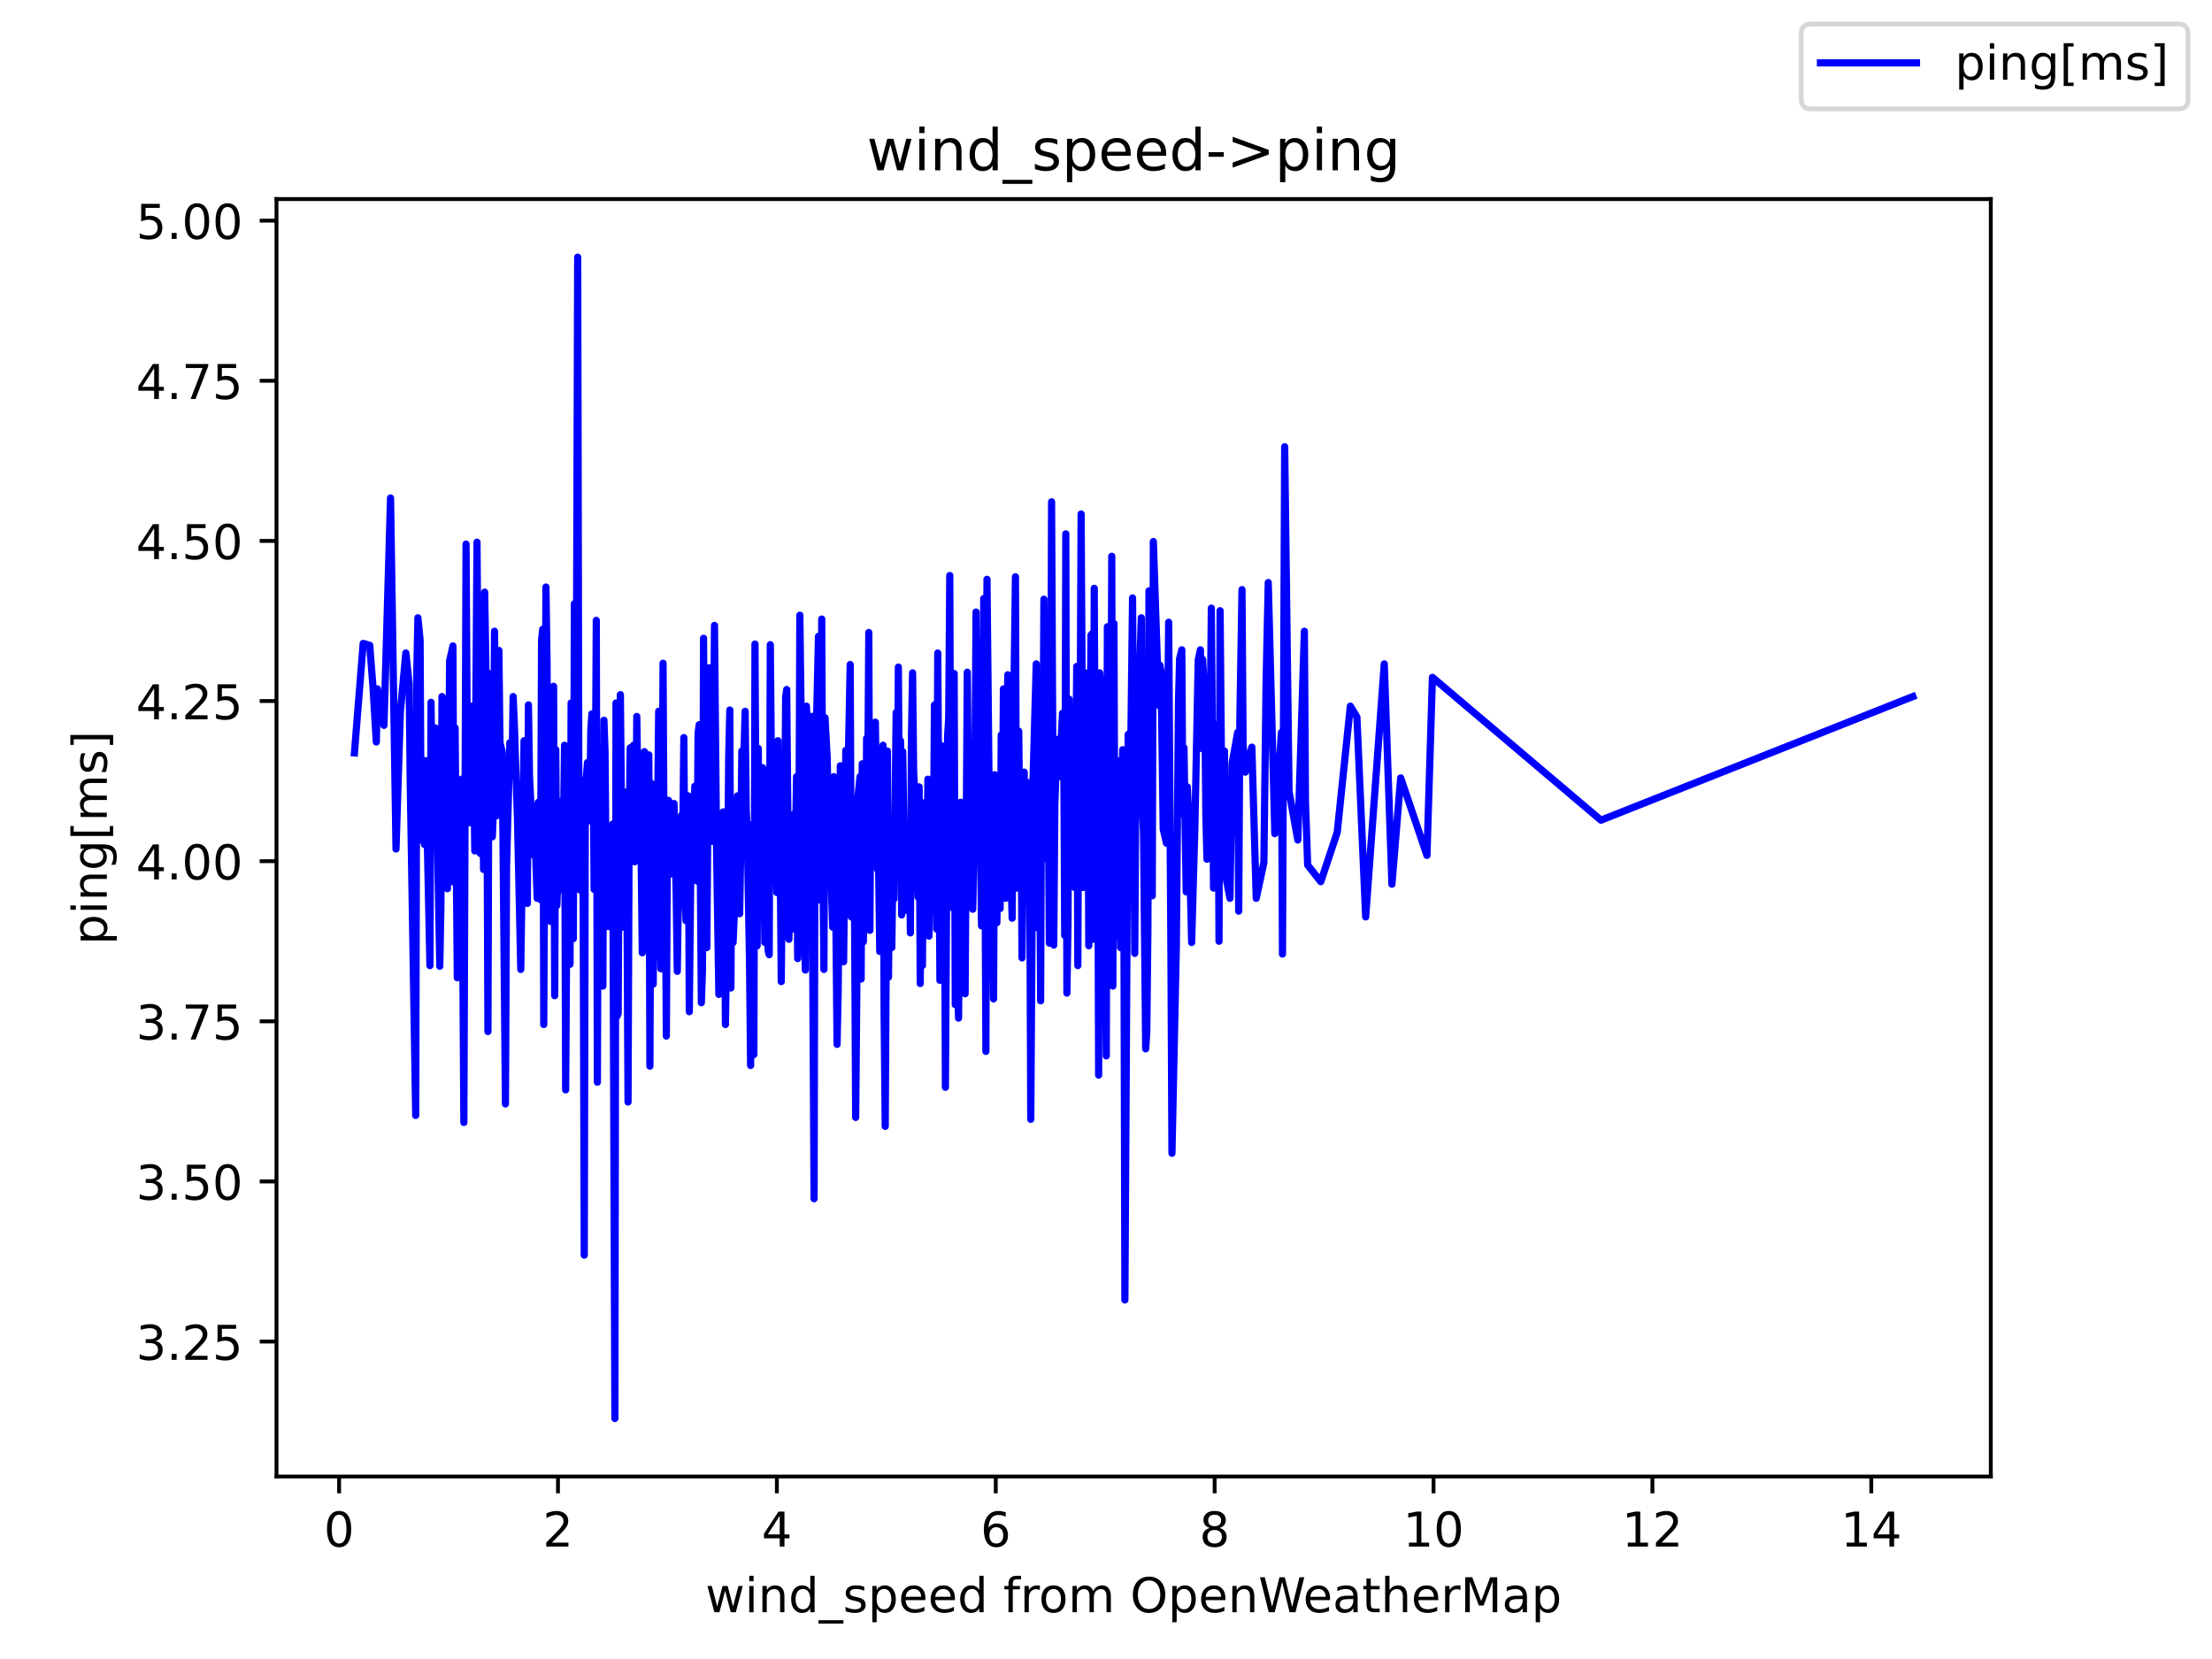 <?xml version="1.0" encoding="utf-8" standalone="no"?>
<!DOCTYPE svg PUBLIC "-//W3C//DTD SVG 1.1//EN"
  "http://www.w3.org/Graphics/SVG/1.1/DTD/svg11.dtd">
<!-- Created with matplotlib (https://matplotlib.org/) -->
<svg height="345.6pt" version="1.1" viewBox="0 0 460.8 345.6" width="460.8pt" xmlns="http://www.w3.org/2000/svg" xmlns:xlink="http://www.w3.org/1999/xlink">
 <defs>
  <style type="text/css">*{stroke-linecap:butt;stroke-linejoin:round;}</style>
 </defs>
 <g id="figure_1">
  <g id="patch_1">
   <path d="M 0 345.6 
L 460.8 345.6 
L 460.8 0 
L 0 0 
z
" style="fill:#ffffff;"/>
  </g>
  <g id="axes_1">
   <g id="patch_2">
    <path d="M 57.6 307.584 
L 414.72 307.584 
L 414.72 41.472 
L 57.6 41.472 
z
" style="fill:#ffffff;"/>
   </g>
   <g id="matplotlib.axis_1">
    <g id="xtick_1">
     <g id="line2d_1">
      <defs>
       <path d="M 0 0 
L 0 3.5 
" id="m658e685eb7" style="stroke:#000000;stroke-width:0.8;"/>
      </defs>
      <g>
       <use style="stroke:#000000;stroke-width:0.8;" x="70.641" xlink:href="#m658e685eb7" y="307.584"/>
      </g>
     </g>
     <g id="text_1">
      <!-- 0 -->
      <g transform="translate(67.46 322.182)scale(0.1 -0.1)">
       <defs>
        <path d="M 31.781 66.406 
Q 24.172 66.406 20.328 58.906 
Q 16.5 51.422 16.5 36.375 
Q 16.5 21.391 20.328 13.891 
Q 24.172 6.391 31.781 6.391 
Q 39.453 6.391 43.281 13.891 
Q 47.125 21.391 47.125 36.375 
Q 47.125 51.422 43.281 58.906 
Q 39.453 66.406 31.781 66.406 
z
M 31.781 74.219 
Q 44.047 74.219 50.516 64.516 
Q 56.984 54.828 56.984 36.375 
Q 56.984 17.969 50.516 8.266 
Q 44.047 -1.422 31.781 -1.422 
Q 19.531 -1.422 13.062 8.266 
Q 6.594 17.969 6.594 36.375 
Q 6.594 54.828 13.062 64.516 
Q 19.531 74.219 31.781 74.219 
z
" id="DejaVuSans-48"/>
       </defs>
       <use xlink:href="#DejaVuSans-48"/>
      </g>
     </g>
    </g>
    <g id="xtick_2">
     <g id="line2d_2">
      <g>
       <use style="stroke:#000000;stroke-width:0.8;" x="116.238" xlink:href="#m658e685eb7" y="307.584"/>
      </g>
     </g>
     <g id="text_2">
      <!-- 2 -->
      <g transform="translate(113.057 322.182)scale(0.1 -0.1)">
       <defs>
        <path d="M 19.188 8.297 
L 53.609 8.297 
L 53.609 0 
L 7.328 0 
L 7.328 8.297 
Q 12.938 14.109 22.625 23.891 
Q 32.328 33.688 34.812 36.531 
Q 39.547 41.844 41.422 45.531 
Q 43.312 49.219 43.312 52.781 
Q 43.312 58.594 39.234 62.25 
Q 35.156 65.922 28.609 65.922 
Q 23.969 65.922 18.812 64.312 
Q 13.672 62.703 7.812 59.422 
L 7.812 69.391 
Q 13.766 71.781 18.938 73 
Q 24.125 74.219 28.422 74.219 
Q 39.75 74.219 46.484 68.547 
Q 53.219 62.891 53.219 53.422 
Q 53.219 48.922 51.531 44.891 
Q 49.859 40.875 45.406 35.406 
Q 44.188 33.984 37.641 27.219 
Q 31.109 20.453 19.188 8.297 
z
" id="DejaVuSans-50"/>
       </defs>
       <use xlink:href="#DejaVuSans-50"/>
      </g>
     </g>
    </g>
    <g id="xtick_3">
     <g id="line2d_3">
      <g>
       <use style="stroke:#000000;stroke-width:0.8;" x="161.836" xlink:href="#m658e685eb7" y="307.584"/>
      </g>
     </g>
     <g id="text_3">
      <!-- 4 -->
      <g transform="translate(158.655 322.182)scale(0.1 -0.1)">
       <defs>
        <path d="M 37.797 64.312 
L 12.891 25.391 
L 37.797 25.391 
z
M 35.203 72.906 
L 47.609 72.906 
L 47.609 25.391 
L 58.016 25.391 
L 58.016 17.188 
L 47.609 17.188 
L 47.609 0 
L 37.797 0 
L 37.797 17.188 
L 4.891 17.188 
L 4.891 26.703 
z
" id="DejaVuSans-52"/>
       </defs>
       <use xlink:href="#DejaVuSans-52"/>
      </g>
     </g>
    </g>
    <g id="xtick_4">
     <g id="line2d_4">
      <g>
       <use style="stroke:#000000;stroke-width:0.8;" x="207.434" xlink:href="#m658e685eb7" y="307.584"/>
      </g>
     </g>
     <g id="text_4">
      <!-- 6 -->
      <g transform="translate(204.252 322.182)scale(0.1 -0.1)">
       <defs>
        <path d="M 33.016 40.375 
Q 26.375 40.375 22.484 35.828 
Q 18.609 31.297 18.609 23.391 
Q 18.609 15.531 22.484 10.953 
Q 26.375 6.391 33.016 6.391 
Q 39.656 6.391 43.531 10.953 
Q 47.406 15.531 47.406 23.391 
Q 47.406 31.297 43.531 35.828 
Q 39.656 40.375 33.016 40.375 
z
M 52.594 71.297 
L 52.594 62.312 
Q 48.875 64.062 45.094 64.984 
Q 41.312 65.922 37.594 65.922 
Q 27.828 65.922 22.672 59.328 
Q 17.531 52.734 16.797 39.406 
Q 19.672 43.656 24.016 45.922 
Q 28.375 48.188 33.594 48.188 
Q 44.578 48.188 50.953 41.516 
Q 57.328 34.859 57.328 23.391 
Q 57.328 12.156 50.688 5.359 
Q 44.047 -1.422 33.016 -1.422 
Q 20.359 -1.422 13.672 8.266 
Q 6.984 17.969 6.984 36.375 
Q 6.984 53.656 15.188 63.938 
Q 23.391 74.219 37.203 74.219 
Q 40.922 74.219 44.703 73.484 
Q 48.484 72.75 52.594 71.297 
z
" id="DejaVuSans-54"/>
       </defs>
       <use xlink:href="#DejaVuSans-54"/>
      </g>
     </g>
    </g>
    <g id="xtick_5">
     <g id="line2d_5">
      <g>
       <use style="stroke:#000000;stroke-width:0.8;" x="253.031" xlink:href="#m658e685eb7" y="307.584"/>
      </g>
     </g>
     <g id="text_5">
      <!-- 8 -->
      <g transform="translate(249.85 322.182)scale(0.1 -0.1)">
       <defs>
        <path d="M 31.781 34.625 
Q 24.75 34.625 20.719 30.859 
Q 16.703 27.094 16.703 20.516 
Q 16.703 13.922 20.719 10.156 
Q 24.75 6.391 31.781 6.391 
Q 38.812 6.391 42.859 10.172 
Q 46.922 13.969 46.922 20.516 
Q 46.922 27.094 42.891 30.859 
Q 38.875 34.625 31.781 34.625 
z
M 21.922 38.812 
Q 15.578 40.375 12.031 44.719 
Q 8.5 49.078 8.5 55.328 
Q 8.5 64.062 14.719 69.141 
Q 20.953 74.219 31.781 74.219 
Q 42.672 74.219 48.875 69.141 
Q 55.078 64.062 55.078 55.328 
Q 55.078 49.078 51.531 44.719 
Q 48 40.375 41.703 38.812 
Q 48.828 37.156 52.797 32.312 
Q 56.781 27.484 56.781 20.516 
Q 56.781 9.906 50.312 4.234 
Q 43.844 -1.422 31.781 -1.422 
Q 19.734 -1.422 13.25 4.234 
Q 6.781 9.906 6.781 20.516 
Q 6.781 27.484 10.781 32.312 
Q 14.797 37.156 21.922 38.812 
z
M 18.312 54.391 
Q 18.312 48.734 21.844 45.562 
Q 25.391 42.391 31.781 42.391 
Q 38.141 42.391 41.719 45.562 
Q 45.312 48.734 45.312 54.391 
Q 45.312 60.062 41.719 63.234 
Q 38.141 66.406 31.781 66.406 
Q 25.391 66.406 21.844 63.234 
Q 18.312 60.062 18.312 54.391 
z
" id="DejaVuSans-56"/>
       </defs>
       <use xlink:href="#DejaVuSans-56"/>
      </g>
     </g>
    </g>
    <g id="xtick_6">
     <g id="line2d_6">
      <g>
       <use style="stroke:#000000;stroke-width:0.8;" x="298.629" xlink:href="#m658e685eb7" y="307.584"/>
      </g>
     </g>
     <g id="text_6">
      <!-- 10 -->
      <g transform="translate(292.266 322.182)scale(0.1 -0.1)">
       <defs>
        <path d="M 12.406 8.297 
L 28.516 8.297 
L 28.516 63.922 
L 10.984 60.406 
L 10.984 69.391 
L 28.422 72.906 
L 38.281 72.906 
L 38.281 8.297 
L 54.391 8.297 
L 54.391 0 
L 12.406 0 
z
" id="DejaVuSans-49"/>
       </defs>
       <use xlink:href="#DejaVuSans-49"/>
       <use x="63.623" xlink:href="#DejaVuSans-48"/>
      </g>
     </g>
    </g>
    <g id="xtick_7">
     <g id="line2d_7">
      <g>
       <use style="stroke:#000000;stroke-width:0.8;" x="344.226" xlink:href="#m658e685eb7" y="307.584"/>
      </g>
     </g>
     <g id="text_7">
      <!-- 12 -->
      <g transform="translate(337.864 322.182)scale(0.1 -0.1)">
       <use xlink:href="#DejaVuSans-49"/>
       <use x="63.623" xlink:href="#DejaVuSans-50"/>
      </g>
     </g>
    </g>
    <g id="xtick_8">
     <g id="line2d_8">
      <g>
       <use style="stroke:#000000;stroke-width:0.8;" x="389.824" xlink:href="#m658e685eb7" y="307.584"/>
      </g>
     </g>
     <g id="text_8">
      <!-- 14 -->
      <g transform="translate(383.461 322.182)scale(0.1 -0.1)">
       <use xlink:href="#DejaVuSans-49"/>
       <use x="63.623" xlink:href="#DejaVuSans-52"/>
      </g>
     </g>
    </g>
    <g id="text_9">
     <!-- wind_speed from OpenWeatherMap -->
     <g transform="translate(146.962 335.861)scale(0.1 -0.1)">
      <defs>
       <path d="M 4.203 54.688 
L 13.188 54.688 
L 24.422 12.016 
L 35.594 54.688 
L 46.188 54.688 
L 57.422 12.016 
L 68.609 54.688 
L 77.594 54.688 
L 63.281 0 
L 52.688 0 
L 40.922 44.828 
L 29.109 0 
L 18.5 0 
z
" id="DejaVuSans-119"/>
       <path d="M 9.422 54.688 
L 18.406 54.688 
L 18.406 0 
L 9.422 0 
z
M 9.422 75.984 
L 18.406 75.984 
L 18.406 64.594 
L 9.422 64.594 
z
" id="DejaVuSans-105"/>
       <path d="M 54.891 33.016 
L 54.891 0 
L 45.906 0 
L 45.906 32.719 
Q 45.906 40.484 42.875 44.328 
Q 39.844 48.188 33.797 48.188 
Q 26.516 48.188 22.312 43.547 
Q 18.109 38.922 18.109 30.906 
L 18.109 0 
L 9.078 0 
L 9.078 54.688 
L 18.109 54.688 
L 18.109 46.188 
Q 21.344 51.125 25.703 53.562 
Q 30.078 56 35.797 56 
Q 45.219 56 50.047 50.172 
Q 54.891 44.344 54.891 33.016 
z
" id="DejaVuSans-110"/>
       <path d="M 45.406 46.391 
L 45.406 75.984 
L 54.391 75.984 
L 54.391 0 
L 45.406 0 
L 45.406 8.203 
Q 42.578 3.328 38.25 0.953 
Q 33.938 -1.422 27.875 -1.422 
Q 17.969 -1.422 11.734 6.484 
Q 5.516 14.406 5.516 27.297 
Q 5.516 40.188 11.734 48.094 
Q 17.969 56 27.875 56 
Q 33.938 56 38.25 53.625 
Q 42.578 51.266 45.406 46.391 
z
M 14.797 27.297 
Q 14.797 17.391 18.875 11.75 
Q 22.953 6.109 30.078 6.109 
Q 37.203 6.109 41.297 11.75 
Q 45.406 17.391 45.406 27.297 
Q 45.406 37.203 41.297 42.844 
Q 37.203 48.484 30.078 48.484 
Q 22.953 48.484 18.875 42.844 
Q 14.797 37.203 14.797 27.297 
z
" id="DejaVuSans-100"/>
       <path d="M 50.984 -16.609 
L 50.984 -23.578 
L -0.984 -23.578 
L -0.984 -16.609 
z
" id="DejaVuSans-95"/>
       <path d="M 44.281 53.078 
L 44.281 44.578 
Q 40.484 46.531 36.375 47.5 
Q 32.281 48.484 27.875 48.484 
Q 21.188 48.484 17.844 46.438 
Q 14.5 44.391 14.5 40.281 
Q 14.5 37.156 16.891 35.375 
Q 19.281 33.594 26.516 31.984 
L 29.594 31.297 
Q 39.156 29.25 43.188 25.516 
Q 47.219 21.781 47.219 15.094 
Q 47.219 7.469 41.188 3.016 
Q 35.156 -1.422 24.609 -1.422 
Q 20.219 -1.422 15.453 -0.562 
Q 10.688 0.297 5.422 2 
L 5.422 11.281 
Q 10.406 8.688 15.234 7.391 
Q 20.062 6.109 24.812 6.109 
Q 31.156 6.109 34.562 8.281 
Q 37.984 10.453 37.984 14.406 
Q 37.984 18.062 35.516 20.016 
Q 33.062 21.969 24.703 23.781 
L 21.578 24.516 
Q 13.234 26.266 9.516 29.906 
Q 5.812 33.547 5.812 39.891 
Q 5.812 47.609 11.281 51.797 
Q 16.75 56 26.812 56 
Q 31.781 56 36.172 55.266 
Q 40.578 54.547 44.281 53.078 
z
" id="DejaVuSans-115"/>
       <path d="M 18.109 8.203 
L 18.109 -20.797 
L 9.078 -20.797 
L 9.078 54.688 
L 18.109 54.688 
L 18.109 46.391 
Q 20.953 51.266 25.266 53.625 
Q 29.594 56 35.594 56 
Q 45.562 56 51.781 48.094 
Q 58.016 40.188 58.016 27.297 
Q 58.016 14.406 51.781 6.484 
Q 45.562 -1.422 35.594 -1.422 
Q 29.594 -1.422 25.266 0.953 
Q 20.953 3.328 18.109 8.203 
z
M 48.688 27.297 
Q 48.688 37.203 44.609 42.844 
Q 40.531 48.484 33.406 48.484 
Q 26.266 48.484 22.188 42.844 
Q 18.109 37.203 18.109 27.297 
Q 18.109 17.391 22.188 11.75 
Q 26.266 6.109 33.406 6.109 
Q 40.531 6.109 44.609 11.75 
Q 48.688 17.391 48.688 27.297 
z
" id="DejaVuSans-112"/>
       <path d="M 56.203 29.594 
L 56.203 25.203 
L 14.891 25.203 
Q 15.484 15.922 20.484 11.062 
Q 25.484 6.203 34.422 6.203 
Q 39.594 6.203 44.453 7.469 
Q 49.312 8.734 54.109 11.281 
L 54.109 2.781 
Q 49.266 0.734 44.188 -0.344 
Q 39.109 -1.422 33.891 -1.422 
Q 20.797 -1.422 13.156 6.188 
Q 5.516 13.812 5.516 26.812 
Q 5.516 40.234 12.766 48.109 
Q 20.016 56 32.328 56 
Q 43.359 56 49.781 48.891 
Q 56.203 41.797 56.203 29.594 
z
M 47.219 32.234 
Q 47.125 39.594 43.094 43.984 
Q 39.062 48.391 32.422 48.391 
Q 24.906 48.391 20.391 44.141 
Q 15.875 39.891 15.188 32.172 
z
" id="DejaVuSans-101"/>
       <path id="DejaVuSans-32"/>
       <path d="M 37.109 75.984 
L 37.109 68.5 
L 28.516 68.5 
Q 23.688 68.5 21.797 66.547 
Q 19.922 64.594 19.922 59.516 
L 19.922 54.688 
L 34.719 54.688 
L 34.719 47.703 
L 19.922 47.703 
L 19.922 0 
L 10.891 0 
L 10.891 47.703 
L 2.297 47.703 
L 2.297 54.688 
L 10.891 54.688 
L 10.891 58.5 
Q 10.891 67.625 15.141 71.797 
Q 19.391 75.984 28.609 75.984 
z
" id="DejaVuSans-102"/>
       <path d="M 41.109 46.297 
Q 39.594 47.172 37.812 47.578 
Q 36.031 48 33.891 48 
Q 26.266 48 22.188 43.047 
Q 18.109 38.094 18.109 28.812 
L 18.109 0 
L 9.078 0 
L 9.078 54.688 
L 18.109 54.688 
L 18.109 46.188 
Q 20.953 51.172 25.484 53.578 
Q 30.031 56 36.531 56 
Q 37.453 56 38.578 55.875 
Q 39.703 55.766 41.062 55.516 
z
" id="DejaVuSans-114"/>
       <path d="M 30.609 48.391 
Q 23.391 48.391 19.188 42.75 
Q 14.984 37.109 14.984 27.297 
Q 14.984 17.484 19.156 11.844 
Q 23.344 6.203 30.609 6.203 
Q 37.797 6.203 41.984 11.859 
Q 46.188 17.531 46.188 27.297 
Q 46.188 37.016 41.984 42.703 
Q 37.797 48.391 30.609 48.391 
z
M 30.609 56 
Q 42.328 56 49.016 48.375 
Q 55.719 40.766 55.719 27.297 
Q 55.719 13.875 49.016 6.219 
Q 42.328 -1.422 30.609 -1.422 
Q 18.844 -1.422 12.172 6.219 
Q 5.516 13.875 5.516 27.297 
Q 5.516 40.766 12.172 48.375 
Q 18.844 56 30.609 56 
z
" id="DejaVuSans-111"/>
       <path d="M 52 44.188 
Q 55.375 50.25 60.062 53.125 
Q 64.75 56 71.094 56 
Q 79.641 56 84.281 50.016 
Q 88.922 44.047 88.922 33.016 
L 88.922 0 
L 79.891 0 
L 79.891 32.719 
Q 79.891 40.578 77.094 44.375 
Q 74.312 48.188 68.609 48.188 
Q 61.625 48.188 57.562 43.547 
Q 53.516 38.922 53.516 30.906 
L 53.516 0 
L 44.484 0 
L 44.484 32.719 
Q 44.484 40.625 41.703 44.406 
Q 38.922 48.188 33.109 48.188 
Q 26.219 48.188 22.156 43.531 
Q 18.109 38.875 18.109 30.906 
L 18.109 0 
L 9.078 0 
L 9.078 54.688 
L 18.109 54.688 
L 18.109 46.188 
Q 21.188 51.219 25.484 53.609 
Q 29.781 56 35.688 56 
Q 41.656 56 45.828 52.969 
Q 50 49.953 52 44.188 
z
" id="DejaVuSans-109"/>
       <path d="M 39.406 66.219 
Q 28.656 66.219 22.328 58.203 
Q 16.016 50.203 16.016 36.375 
Q 16.016 22.609 22.328 14.594 
Q 28.656 6.594 39.406 6.594 
Q 50.141 6.594 56.422 14.594 
Q 62.703 22.609 62.703 36.375 
Q 62.703 50.203 56.422 58.203 
Q 50.141 66.219 39.406 66.219 
z
M 39.406 74.219 
Q 54.734 74.219 63.906 63.938 
Q 73.094 53.656 73.094 36.375 
Q 73.094 19.141 63.906 8.859 
Q 54.734 -1.422 39.406 -1.422 
Q 24.031 -1.422 14.812 8.828 
Q 5.609 19.094 5.609 36.375 
Q 5.609 53.656 14.812 63.938 
Q 24.031 74.219 39.406 74.219 
z
" id="DejaVuSans-79"/>
       <path d="M 3.328 72.906 
L 13.281 72.906 
L 28.609 11.281 
L 43.891 72.906 
L 54.984 72.906 
L 70.312 11.281 
L 85.594 72.906 
L 95.609 72.906 
L 77.297 0 
L 64.891 0 
L 49.516 63.281 
L 33.984 0 
L 21.578 0 
z
" id="DejaVuSans-87"/>
       <path d="M 34.281 27.484 
Q 23.391 27.484 19.188 25 
Q 14.984 22.516 14.984 16.5 
Q 14.984 11.719 18.141 8.906 
Q 21.297 6.109 26.703 6.109 
Q 34.188 6.109 38.703 11.406 
Q 43.219 16.703 43.219 25.484 
L 43.219 27.484 
z
M 52.203 31.203 
L 52.203 0 
L 43.219 0 
L 43.219 8.297 
Q 40.141 3.328 35.547 0.953 
Q 30.953 -1.422 24.312 -1.422 
Q 15.922 -1.422 10.953 3.297 
Q 6 8.016 6 15.922 
Q 6 25.141 12.172 29.828 
Q 18.359 34.516 30.609 34.516 
L 43.219 34.516 
L 43.219 35.406 
Q 43.219 41.609 39.141 45 
Q 35.062 48.391 27.688 48.391 
Q 23 48.391 18.547 47.266 
Q 14.109 46.141 10.016 43.891 
L 10.016 52.203 
Q 14.938 54.109 19.578 55.047 
Q 24.219 56 28.609 56 
Q 40.484 56 46.344 49.844 
Q 52.203 43.703 52.203 31.203 
z
" id="DejaVuSans-97"/>
       <path d="M 18.312 70.219 
L 18.312 54.688 
L 36.812 54.688 
L 36.812 47.703 
L 18.312 47.703 
L 18.312 18.016 
Q 18.312 11.328 20.141 9.422 
Q 21.969 7.516 27.594 7.516 
L 36.812 7.516 
L 36.812 0 
L 27.594 0 
Q 17.188 0 13.234 3.875 
Q 9.281 7.766 9.281 18.016 
L 9.281 47.703 
L 2.688 47.703 
L 2.688 54.688 
L 9.281 54.688 
L 9.281 70.219 
z
" id="DejaVuSans-116"/>
       <path d="M 54.891 33.016 
L 54.891 0 
L 45.906 0 
L 45.906 32.719 
Q 45.906 40.484 42.875 44.328 
Q 39.844 48.188 33.797 48.188 
Q 26.516 48.188 22.312 43.547 
Q 18.109 38.922 18.109 30.906 
L 18.109 0 
L 9.078 0 
L 9.078 75.984 
L 18.109 75.984 
L 18.109 46.188 
Q 21.344 51.125 25.703 53.562 
Q 30.078 56 35.797 56 
Q 45.219 56 50.047 50.172 
Q 54.891 44.344 54.891 33.016 
z
" id="DejaVuSans-104"/>
       <path d="M 9.812 72.906 
L 24.516 72.906 
L 43.109 23.297 
L 61.812 72.906 
L 76.516 72.906 
L 76.516 0 
L 66.891 0 
L 66.891 64.016 
L 48.094 14.016 
L 38.188 14.016 
L 19.391 64.016 
L 19.391 0 
L 9.812 0 
z
" id="DejaVuSans-77"/>
      </defs>
      <use xlink:href="#DejaVuSans-119"/>
      <use x="81.787" xlink:href="#DejaVuSans-105"/>
      <use x="109.57" xlink:href="#DejaVuSans-110"/>
      <use x="172.949" xlink:href="#DejaVuSans-100"/>
      <use x="236.426" xlink:href="#DejaVuSans-95"/>
      <use x="286.426" xlink:href="#DejaVuSans-115"/>
      <use x="338.525" xlink:href="#DejaVuSans-112"/>
      <use x="402.002" xlink:href="#DejaVuSans-101"/>
      <use x="463.525" xlink:href="#DejaVuSans-101"/>
      <use x="525.049" xlink:href="#DejaVuSans-100"/>
      <use x="588.525" xlink:href="#DejaVuSans-32"/>
      <use x="620.312" xlink:href="#DejaVuSans-102"/>
      <use x="655.518" xlink:href="#DejaVuSans-114"/>
      <use x="694.381" xlink:href="#DejaVuSans-111"/>
      <use x="755.562" xlink:href="#DejaVuSans-109"/>
      <use x="852.975" xlink:href="#DejaVuSans-32"/>
      <use x="884.762" xlink:href="#DejaVuSans-79"/>
      <use x="963.473" xlink:href="#DejaVuSans-112"/>
      <use x="1026.949" xlink:href="#DejaVuSans-101"/>
      <use x="1088.473" xlink:href="#DejaVuSans-110"/>
      <use x="1151.852" xlink:href="#DejaVuSans-87"/>
      <use x="1244.854" xlink:href="#DejaVuSans-101"/>
      <use x="1306.377" xlink:href="#DejaVuSans-97"/>
      <use x="1367.656" xlink:href="#DejaVuSans-116"/>
      <use x="1406.865" xlink:href="#DejaVuSans-104"/>
      <use x="1470.244" xlink:href="#DejaVuSans-101"/>
      <use x="1531.768" xlink:href="#DejaVuSans-114"/>
      <use x="1572.881" xlink:href="#DejaVuSans-77"/>
      <use x="1659.16" xlink:href="#DejaVuSans-97"/>
      <use x="1720.439" xlink:href="#DejaVuSans-112"/>
     </g>
    </g>
   </g>
   <g id="matplotlib.axis_2">
    <g id="ytick_1">
     <g id="line2d_9">
      <defs>
       <path d="M 0 0 
L -3.5 0 
" id="m9151a8810f" style="stroke:#000000;stroke-width:0.8;"/>
      </defs>
      <g>
       <use style="stroke:#000000;stroke-width:0.8;" x="57.6" xlink:href="#m9151a8810f" y="279.476"/>
      </g>
     </g>
     <g id="text_10">
      <!-- 3.25 -->
      <g transform="translate(28.334 283.275)scale(0.1 -0.1)">
       <defs>
        <path d="M 40.578 39.312 
Q 47.656 37.797 51.625 33 
Q 55.609 28.219 55.609 21.188 
Q 55.609 10.406 48.188 4.484 
Q 40.766 -1.422 27.094 -1.422 
Q 22.516 -1.422 17.656 -0.516 
Q 12.797 0.391 7.625 2.203 
L 7.625 11.719 
Q 11.719 9.328 16.594 8.109 
Q 21.484 6.891 26.812 6.891 
Q 36.078 6.891 40.938 10.547 
Q 45.797 14.203 45.797 21.188 
Q 45.797 27.641 41.281 31.266 
Q 36.766 34.906 28.719 34.906 
L 20.219 34.906 
L 20.219 43.016 
L 29.109 43.016 
Q 36.375 43.016 40.234 45.922 
Q 44.094 48.828 44.094 54.297 
Q 44.094 59.906 40.109 62.906 
Q 36.141 65.922 28.719 65.922 
Q 24.656 65.922 20.016 65.031 
Q 15.375 64.156 9.812 62.312 
L 9.812 71.094 
Q 15.438 72.656 20.344 73.438 
Q 25.25 74.219 29.594 74.219 
Q 40.828 74.219 47.359 69.109 
Q 53.906 64.016 53.906 55.328 
Q 53.906 49.266 50.438 45.094 
Q 46.969 40.922 40.578 39.312 
z
" id="DejaVuSans-51"/>
        <path d="M 10.688 12.406 
L 21 12.406 
L 21 0 
L 10.688 0 
z
" id="DejaVuSans-46"/>
        <path d="M 10.797 72.906 
L 49.516 72.906 
L 49.516 64.594 
L 19.828 64.594 
L 19.828 46.734 
Q 21.969 47.469 24.109 47.828 
Q 26.266 48.188 28.422 48.188 
Q 40.625 48.188 47.75 41.5 
Q 54.891 34.812 54.891 23.391 
Q 54.891 11.625 47.562 5.094 
Q 40.234 -1.422 26.906 -1.422 
Q 22.312 -1.422 17.547 -0.641 
Q 12.797 0.141 7.719 1.703 
L 7.719 11.625 
Q 12.109 9.234 16.797 8.062 
Q 21.484 6.891 26.703 6.891 
Q 35.156 6.891 40.078 11.328 
Q 45.016 15.766 45.016 23.391 
Q 45.016 31 40.078 35.438 
Q 35.156 39.891 26.703 39.891 
Q 22.75 39.891 18.812 39.016 
Q 14.891 38.141 10.797 36.281 
z
" id="DejaVuSans-53"/>
       </defs>
       <use xlink:href="#DejaVuSans-51"/>
       <use x="63.623" xlink:href="#DejaVuSans-46"/>
       <use x="95.41" xlink:href="#DejaVuSans-50"/>
       <use x="159.033" xlink:href="#DejaVuSans-53"/>
      </g>
     </g>
    </g>
    <g id="ytick_2">
     <g id="line2d_10">
      <g>
       <use style="stroke:#000000;stroke-width:0.8;" x="57.6" xlink:href="#m9151a8810f" y="246.117"/>
      </g>
     </g>
     <g id="text_11">
      <!-- 3.50 -->
      <g transform="translate(28.334 249.916)scale(0.1 -0.1)">
       <use xlink:href="#DejaVuSans-51"/>
       <use x="63.623" xlink:href="#DejaVuSans-46"/>
       <use x="95.41" xlink:href="#DejaVuSans-53"/>
       <use x="159.033" xlink:href="#DejaVuSans-48"/>
      </g>
     </g>
    </g>
    <g id="ytick_3">
     <g id="line2d_11">
      <g>
       <use style="stroke:#000000;stroke-width:0.8;" x="57.6" xlink:href="#m9151a8810f" y="212.757"/>
      </g>
     </g>
     <g id="text_12">
      <!-- 3.75 -->
      <g transform="translate(28.334 216.557)scale(0.1 -0.1)">
       <defs>
        <path d="M 8.203 72.906 
L 55.078 72.906 
L 55.078 68.703 
L 28.609 0 
L 18.312 0 
L 43.219 64.594 
L 8.203 64.594 
z
" id="DejaVuSans-55"/>
       </defs>
       <use xlink:href="#DejaVuSans-51"/>
       <use x="63.623" xlink:href="#DejaVuSans-46"/>
       <use x="95.41" xlink:href="#DejaVuSans-55"/>
       <use x="159.033" xlink:href="#DejaVuSans-53"/>
      </g>
     </g>
    </g>
    <g id="ytick_4">
     <g id="line2d_12">
      <g>
       <use style="stroke:#000000;stroke-width:0.8;" x="57.6" xlink:href="#m9151a8810f" y="179.398"/>
      </g>
     </g>
     <g id="text_13">
      <!-- 4.00 -->
      <g transform="translate(28.334 183.198)scale(0.1 -0.1)">
       <use xlink:href="#DejaVuSans-52"/>
       <use x="63.623" xlink:href="#DejaVuSans-46"/>
       <use x="95.41" xlink:href="#DejaVuSans-48"/>
       <use x="159.033" xlink:href="#DejaVuSans-48"/>
      </g>
     </g>
    </g>
    <g id="ytick_5">
     <g id="line2d_13">
      <g>
       <use style="stroke:#000000;stroke-width:0.8;" x="57.6" xlink:href="#m9151a8810f" y="146.039"/>
      </g>
     </g>
     <g id="text_14">
      <!-- 4.25 -->
      <g transform="translate(28.334 149.839)scale(0.1 -0.1)">
       <use xlink:href="#DejaVuSans-52"/>
       <use x="63.623" xlink:href="#DejaVuSans-46"/>
       <use x="95.41" xlink:href="#DejaVuSans-50"/>
       <use x="159.033" xlink:href="#DejaVuSans-53"/>
      </g>
     </g>
    </g>
    <g id="ytick_6">
     <g id="line2d_14">
      <g>
       <use style="stroke:#000000;stroke-width:0.8;" x="57.6" xlink:href="#m9151a8810f" y="112.68"/>
      </g>
     </g>
     <g id="text_15">
      <!-- 4.50 -->
      <g transform="translate(28.334 116.479)scale(0.1 -0.1)">
       <use xlink:href="#DejaVuSans-52"/>
       <use x="63.623" xlink:href="#DejaVuSans-46"/>
       <use x="95.41" xlink:href="#DejaVuSans-53"/>
       <use x="159.033" xlink:href="#DejaVuSans-48"/>
      </g>
     </g>
    </g>
    <g id="ytick_7">
     <g id="line2d_15">
      <g>
       <use style="stroke:#000000;stroke-width:0.8;" x="57.6" xlink:href="#m9151a8810f" y="79.321"/>
      </g>
     </g>
     <g id="text_16">
      <!-- 4.75 -->
      <g transform="translate(28.334 83.12)scale(0.1 -0.1)">
       <use xlink:href="#DejaVuSans-52"/>
       <use x="63.623" xlink:href="#DejaVuSans-46"/>
       <use x="95.41" xlink:href="#DejaVuSans-55"/>
       <use x="159.033" xlink:href="#DejaVuSans-53"/>
      </g>
     </g>
    </g>
    <g id="ytick_8">
     <g id="line2d_16">
      <g>
       <use style="stroke:#000000;stroke-width:0.8;" x="57.6" xlink:href="#m9151a8810f" y="45.962"/>
      </g>
     </g>
     <g id="text_17">
      <!-- 5.00 -->
      <g transform="translate(28.334 49.761)scale(0.1 -0.1)">
       <use xlink:href="#DejaVuSans-53"/>
       <use x="63.623" xlink:href="#DejaVuSans-46"/>
       <use x="95.41" xlink:href="#DejaVuSans-48"/>
       <use x="159.033" xlink:href="#DejaVuSans-48"/>
      </g>
     </g>
    </g>
    <g id="text_18">
     <!-- ping[ms] -->
     <g transform="translate(22.255 196.811)rotate(-90)scale(0.1 -0.1)">
      <defs>
       <path d="M 45.406 27.984 
Q 45.406 37.75 41.375 43.109 
Q 37.359 48.484 30.078 48.484 
Q 22.859 48.484 18.828 43.109 
Q 14.797 37.75 14.797 27.984 
Q 14.797 18.266 18.828 12.891 
Q 22.859 7.516 30.078 7.516 
Q 37.359 7.516 41.375 12.891 
Q 45.406 18.266 45.406 27.984 
z
M 54.391 6.781 
Q 54.391 -7.172 48.188 -13.984 
Q 42 -20.797 29.203 -20.797 
Q 24.469 -20.797 20.266 -20.094 
Q 16.062 -19.391 12.109 -17.922 
L 12.109 -9.188 
Q 16.062 -11.328 19.922 -12.344 
Q 23.781 -13.375 27.781 -13.375 
Q 36.625 -13.375 41.016 -8.766 
Q 45.406 -4.156 45.406 5.172 
L 45.406 9.625 
Q 42.625 4.781 38.281 2.391 
Q 33.938 0 27.875 0 
Q 17.828 0 11.672 7.656 
Q 5.516 15.328 5.516 27.984 
Q 5.516 40.672 11.672 48.328 
Q 17.828 56 27.875 56 
Q 33.938 56 38.281 53.609 
Q 42.625 51.219 45.406 46.391 
L 45.406 54.688 
L 54.391 54.688 
z
" id="DejaVuSans-103"/>
       <path d="M 8.594 75.984 
L 29.297 75.984 
L 29.297 69 
L 17.578 69 
L 17.578 -6.203 
L 29.297 -6.203 
L 29.297 -13.188 
L 8.594 -13.188 
z
" id="DejaVuSans-91"/>
       <path d="M 30.422 75.984 
L 30.422 -13.188 
L 9.719 -13.188 
L 9.719 -6.203 
L 21.391 -6.203 
L 21.391 69 
L 9.719 69 
L 9.719 75.984 
z
" id="DejaVuSans-93"/>
      </defs>
      <use xlink:href="#DejaVuSans-112"/>
      <use x="63.477" xlink:href="#DejaVuSans-105"/>
      <use x="91.26" xlink:href="#DejaVuSans-110"/>
      <use x="154.639" xlink:href="#DejaVuSans-103"/>
      <use x="218.115" xlink:href="#DejaVuSans-91"/>
      <use x="257.129" xlink:href="#DejaVuSans-109"/>
      <use x="354.541" xlink:href="#DejaVuSans-115"/>
      <use x="406.641" xlink:href="#DejaVuSans-93"/>
     </g>
    </g>
   </g>
   <g id="line2d_17">
    <path clip-path="url(#p4b794f8b43)" d="M 73.833 156.848 
L 75.657 134.03 
L 77.025 134.43 
L 77.709 143.237 
L 78.392 154.579 
L 78.62 143.504 
L 79.988 151.11 
L 81.356 103.74 
L 82.496 176.863 
L 83.408 148.174 
L 84.548 136.032 
L 85.232 142.437 
L 85.46 163.119 
L 86.6 232.373 
L 86.828 140.168 
L 87.056 128.693 
L 87.512 133.363 
L 87.74 174.995 
L 88.196 166.589 
L 88.424 175.929 
L 88.652 158.449 
L 89.564 201.149 
L 89.792 146.306 
L 90.02 167.523 
L 90.704 151.644 
L 91.616 201.282 
L 91.844 189.139 
L 92.072 145.105 
L 92.984 147.641 
L 93.212 185.136 
L 93.668 137.633 
L 94.352 134.564 
L 94.58 183.802 
L 94.808 151.644 
L 95.264 203.684 
L 95.72 165.121 
L 95.948 177.53 
L 96.176 162.319 
L 96.632 233.84 
L 97.087 113.347 
L 97.315 150.976 
L 97.543 148.975 
L 97.771 171.392 
L 98.227 147.107 
L 98.683 159.917 
L 98.911 177.263 
L 99.367 112.947 
L 99.595 142.17 
L 99.823 136.299 
L 100.051 177.797 
L 100.279 139.768 
L 100.735 181.133 
L 100.963 123.355 
L 101.191 136.832 
L 101.419 158.049 
L 101.647 214.892 
L 101.875 144.171 
L 102.331 140.302 
L 102.559 174.328 
L 102.787 168.857 
L 103.015 131.495 
L 103.471 169.924 
L 103.927 135.498 
L 104.155 154.713 
L 104.611 156.581 
L 105.295 229.971 
L 105.523 180.599 
L 106.207 154.713 
L 106.663 160.984 
L 106.891 145.105 
L 107.119 150.042 
L 107.803 170.725 
L 108.487 201.949 
L 109.171 154.312 
L 109.627 165.388 
L 109.855 188.205 
L 110.083 146.84 
L 110.311 161.785 
L 110.767 171.259 
L 110.995 178.064 
L 111.223 167.923 
L 111.907 187.138 
L 112.135 167.122 
L 112.363 172.059 
L 112.591 187.405 
L 112.819 133.363 
L 113.047 131.094 
L 113.275 213.425 
L 113.731 122.288 
L 113.959 138.033 
L 114.187 176.329 
L 114.415 164.053 
L 114.643 191.941 
L 115.099 187.538 
L 115.326 142.97 
L 115.554 207.42 
L 115.782 156.181 
L 116.01 188.606 
L 116.238 181.533 
L 116.466 185.536 
L 116.694 166.989 
L 116.922 182.868 
L 117.378 173.394 
L 117.606 155.246 
L 117.834 227.035 
L 118.29 159.116 
L 118.746 200.882 
L 118.974 146.44 
L 119.202 186.871 
L 119.43 195.544 
L 119.658 125.757 
L 119.886 163.653 
L 120.114 128.426 
L 120.342 53.568 
L 120.57 160.317 
L 120.798 185.403 
L 121.026 180.066 
L 121.254 162.585 
L 121.482 185.27 
L 121.71 261.462 
L 121.938 164.32 
L 122.394 158.849 
L 122.622 170.992 
L 122.85 169.924 
L 123.078 152.044 
L 123.306 148.708 
L 123.534 152.444 
L 123.762 185.27 
L 123.99 170.725 
L 124.218 129.226 
L 124.446 225.434 
L 124.674 155.914 
L 124.902 181.934 
L 125.13 190.073 
L 125.358 191.141 
L 125.586 205.419 
L 125.814 150.042 
L 126.042 156.714 
L 126.27 183.001 
L 126.498 181.533 
L 126.726 193.009 
L 126.954 189.673 
L 127.182 191.675 
L 127.41 172.326 
L 127.638 171.659 
L 128.094 295.488 
L 128.322 146.44 
L 128.55 211.69 
L 128.778 211.156 
L 129.006 164.454 
L 129.234 144.705 
L 129.69 193.142 
L 130.146 170.325 
L 130.374 164.987 
L 130.602 185.536 
L 130.83 229.57 
L 131.058 173.394 
L 131.286 155.78 
L 131.514 169.257 
L 131.97 155.246 
L 132.198 179.532 
L 132.426 177.53 
L 132.654 149.242 
L 133.11 178.598 
L 133.338 159.25 
L 133.794 198.48 
L 134.021 165.921 
L 134.249 156.581 
L 134.477 161.385 
L 134.705 193.676 
L 134.933 183.935 
L 135.161 157.248 
L 135.389 222.098 
L 135.617 163.119 
L 135.845 204.751 
L 136.073 205.018 
L 136.301 181.8 
L 136.529 178.464 
L 136.757 167.656 
L 136.985 169.924 
L 137.213 148.174 
L 137.441 188.205 
L 137.669 201.816 
L 137.897 181 
L 138.125 138.167 
L 138.353 179.932 
L 138.581 178.731 
L 138.809 215.827 
L 139.037 174.995 
L 139.265 166.722 
L 139.721 182.067 
L 139.949 178.598 
L 140.177 168.857 
L 140.405 167.389 
L 140.861 185.937 
L 141.089 202.349 
L 141.545 171.659 
L 142.001 169.791 
L 142.229 174.728 
L 142.457 153.645 
L 142.685 186.737 
L 142.913 191.808 
L 143.141 168.056 
L 143.369 165.788 
L 143.597 210.756 
L 144.053 166.855 
L 144.509 179.665 
L 144.737 163.786 
L 144.965 166.055 
L 145.193 183.535 
L 145.421 152.845 
L 145.649 150.976 
L 146.105 208.888 
L 146.333 202.083 
L 146.561 132.963 
L 146.789 171.392 
L 147.245 197.412 
L 147.701 139.101 
L 147.929 164.987 
L 148.157 153.912 
L 148.385 175.262 
L 148.613 162.986 
L 148.841 130.294 
L 149.297 178.731 
L 149.753 207.153 
L 149.981 171.526 
L 150.209 191.007 
L 150.665 169.124 
L 150.893 176.863 
L 151.121 213.425 
L 151.577 182.467 
L 151.805 157.515 
L 152.033 147.907 
L 152.261 205.819 
L 152.488 166.989 
L 152.716 196.345 
L 153.172 185.803 
L 153.628 165.788 
L 154.084 190.34 
L 154.312 176.863 
L 154.54 156.447 
L 154.768 175.662 
L 154.996 156.447 
L 155.224 148.174 
L 155.452 168.724 
L 155.68 173.794 
L 156.136 200.348 
L 156.364 221.965 
L 156.592 171.793 
L 156.82 176.063 
L 157.048 219.696 
L 157.276 134.164 
L 157.504 175.796 
L 157.732 197.012 
L 157.96 155.914 
L 158.188 179.665 
L 158.416 164.987 
L 158.872 159.917 
L 159.328 196.345 
L 159.784 161.518 
L 160.012 198.08 
L 160.24 198.88 
L 160.468 134.297 
L 160.924 183.001 
L 161.152 177.931 
L 161.38 165.388 
L 161.836 185.937 
L 162.064 154.312 
L 162.292 180.466 
L 162.52 177.664 
L 162.748 204.484 
L 162.976 180.733 
L 163.204 186.737 
L 163.432 181.934 
L 163.66 145.239 
L 163.888 143.637 
L 164.344 195.678 
L 164.572 170.325 
L 164.8 193.676 
L 165.028 185.136 
L 165.256 189.94 
L 165.484 169.524 
L 165.712 175.929 
L 165.94 161.785 
L 166.168 199.681 
L 166.396 184.069 
L 166.624 128.159 
L 167.308 182.467 
L 167.764 202.083 
L 167.992 147.107 
L 168.676 162.852 
L 168.904 149.242 
L 169.132 170.325 
L 169.588 249.719 
L 169.816 148.975 
L 170.044 152.845 
L 170.5 132.562 
L 170.956 187.538 
L 171.183 128.96 
L 171.411 178.998 
L 171.639 201.949 
L 171.867 149.509 
L 172.323 157.915 
L 172.551 171.259 
L 172.779 171.392 
L 173.463 193.142 
L 173.691 161.785 
L 173.919 169.257 
L 174.375 217.561 
L 174.603 206.619 
L 175.059 159.516 
L 175.515 177.797 
L 175.743 200.348 
L 176.199 156.314 
L 176.655 161.251 
L 177.111 138.433 
L 177.339 191.007 
L 177.567 179.132 
L 177.795 191.274 
L 178.023 190.741 
L 178.251 232.773 
L 178.479 207.42 
L 178.707 166.188 
L 179.163 161.785 
L 179.391 203.951 
L 179.619 159.116 
L 179.847 196.211 
L 180.075 185.803 
L 180.303 190.874 
L 180.531 153.779 
L 180.759 164.053 
L 180.987 131.762 
L 181.215 193.81 
L 181.443 154.179 
L 181.671 172.326 
L 182.127 161.651 
L 182.355 150.443 
L 182.811 181.133 
L 183.039 181 
L 183.267 198.213 
L 183.495 156.447 
L 183.723 162.585 
L 183.951 155.246 
L 184.179 211.423 
L 184.407 234.641 
L 184.863 156.447 
L 185.091 203.55 
L 185.319 177.664 
L 185.775 197.412 
L 186.003 181.267 
L 186.231 187.271 
L 186.687 148.441 
L 186.915 176.196 
L 187.143 138.967 
L 187.371 171.125 
L 187.599 154.312 
L 187.827 190.607 
L 188.055 156.581 
L 188.283 172.059 
L 188.967 189.673 
L 189.195 176.329 
L 189.423 173.661 
L 189.651 194.343 
L 189.878 153.111 
L 190.106 140.168 
L 190.334 160.984 
L 190.562 165.121 
L 191.246 186.871 
L 191.474 163.92 
L 191.702 204.885 
L 191.93 169.524 
L 192.158 201.149 
L 192.386 167.256 
L 192.614 192.609 
L 193.07 182.467 
L 193.298 162.319 
L 193.526 195.01 
L 193.754 162.852 
L 194.438 177.797 
L 194.666 146.84 
L 194.894 178.998 
L 195.122 193.543 
L 195.35 136.032 
L 195.806 204.218 
L 196.034 162.719 
L 196.262 155.38 
L 196.49 181.8 
L 196.718 170.058 
L 196.946 226.501 
L 197.402 153.378 
L 197.63 149.642 
L 197.858 119.886 
L 198.086 189.006 
L 198.314 167.656 
L 198.77 140.302 
L 198.998 209.288 
L 199.226 175.796 
L 199.454 203.684 
L 199.682 212.09 
L 200.138 167.122 
L 200.594 179.265 
L 200.822 169.524 
L 201.05 207.02 
L 201.506 140.035 
L 201.734 163.786 
L 201.962 168.19 
L 202.19 169.524 
L 202.418 169.391 
L 202.646 189.406 
L 203.102 160.851 
L 203.33 127.492 
L 203.786 177.664 
L 204.014 159.383 
L 204.47 192.875 
L 204.698 183.535 
L 204.926 124.69 
L 205.382 219.029 
L 205.61 120.686 
L 206.066 166.322 
L 206.522 191.941 
L 206.75 190.474 
L 206.978 208.087 
L 207.206 161.385 
L 207.434 191.808 
L 207.662 192.208 
L 207.89 179.132 
L 208.345 189.273 
L 208.573 153.111 
L 208.801 174.862 
L 209.029 143.504 
L 209.257 183.935 
L 209.485 187.138 
L 209.941 140.568 
L 210.169 177.397 
L 210.397 185.403 
L 210.625 183.402 
L 210.853 191.274 
L 211.081 154.446 
L 211.537 120.153 
L 211.765 185.003 
L 211.993 172.86 
L 212.221 152.311 
L 212.449 173.928 
L 212.677 163.786 
L 212.905 199.547 
L 213.361 160.851 
L 213.589 185.937 
L 213.817 169.124 
L 214.045 162.986 
L 214.501 177.797 
L 214.729 233.173 
L 215.185 162.986 
L 215.869 138.3 
L 216.097 193.276 
L 216.553 168.323 
L 216.781 208.488 
L 217.009 147.107 
L 217.237 165.654 
L 217.465 124.823 
L 217.921 178.865 
L 218.149 137.633 
L 218.605 196.478 
L 218.833 180.066 
L 219.061 104.541 
L 219.517 196.879 
L 219.745 167.789 
L 220.201 154.046 
L 220.657 161.785 
L 221.341 148.575 
L 221.569 150.042 
L 221.797 194.877 
L 222.025 111.212 
L 222.253 206.886 
L 222.481 192.475 
L 222.709 145.639 
L 222.937 166.188 
L 223.165 174.328 
L 223.621 165.788 
L 223.849 184.869 
L 224.305 138.834 
L 224.533 201.149 
L 224.761 146.039 
L 224.989 155.513 
L 225.217 107.076 
L 225.673 184.869 
L 225.901 164.987 
L 226.129 171.793 
L 226.357 173.661 
L 226.585 140.168 
L 226.813 197.012 
L 227.268 132.295 
L 227.496 132.029 
L 227.724 195.678 
L 227.952 122.555 
L 228.18 173.527 
L 228.408 181.533 
L 228.636 152.978 
L 228.864 223.966 
L 229.092 140.168 
L 229.32 143.237 
L 229.548 188.472 
L 229.776 149.375 
L 230.46 219.963 
L 230.688 130.561 
L 230.916 159.383 
L 231.144 172.326 
L 231.372 169.658 
L 231.6 115.883 
L 231.828 205.419 
L 232.056 129.894 
L 232.284 195.277 
L 232.512 158.315 
L 232.968 159.516 
L 233.424 197.412 
L 233.88 156.181 
L 234.108 179.132 
L 234.336 270.802 
L 235.02 152.978 
L 235.248 181.934 
L 235.932 124.556 
L 236.388 198.613 
L 236.616 163.92 
L 237.756 128.693 
L 237.984 167.789 
L 238.212 173.394 
L 238.668 218.495 
L 238.896 214.759 
L 239.124 194.076 
L 239.352 123.088 
L 239.58 146.44 
L 239.808 148.842 
L 240.036 186.604 
L 240.264 112.814 
L 241.404 146.973 
L 241.632 138.567 
L 241.86 139.901 
L 242.316 172.727 
L 243 175.662 
L 243.456 129.627 
L 243.912 196.478 
L 244.14 240.245 
L 245.052 197.279 
L 245.507 145.772 
L 245.735 137.233 
L 246.191 135.364 
L 246.419 169.658 
L 246.647 155.78 
L 247.103 185.803 
L 247.331 163.92 
L 247.559 168.457 
L 248.243 196.345 
L 248.927 171.793 
L 249.611 137.499 
L 250.067 135.364 
L 250.295 155.914 
L 250.523 137.366 
L 250.979 145.239 
L 251.207 170.325 
L 251.435 178.998 
L 251.891 170.992 
L 252.347 126.691 
L 252.803 185.003 
L 253.715 150.843 
L 253.943 196.078 
L 254.171 127.225 
L 254.627 178.598 
L 255.083 156.447 
L 255.311 182.334 
L 256.223 187.138 
L 256.679 158.983 
L 257.819 152.578 
L 258.047 189.806 
L 258.275 150.443 
L 258.731 122.821 
L 258.959 155.246 
L 259.415 160.851 
L 260.783 155.647 
L 261.695 187.138 
L 263.291 179.665 
L 263.747 142.036 
L 264.202 121.354 
L 265.57 173.661 
L 266.938 152.578 
L 267.166 198.747 
L 267.622 93.065 
L 268.534 164.854 
L 270.358 174.995 
L 271.726 131.495 
L 271.954 167.122 
L 272.41 180.199 
L 275.146 183.668 
L 278.566 173.394 
L 281.302 147.107 
L 282.669 149.375 
L 284.493 191.007 
L 288.369 138.3 
L 289.965 184.202 
L 291.789 162.052 
L 297.261 178.197 
L 298.401 141.102 
L 333.511 170.859 
L 398.487 145.105 
L 398.487 145.105 
" style="fill:none;stroke:#0000ff;stroke-linecap:square;stroke-width:1.5;"/>
   </g>
   <g id="patch_3">
    <path d="M 57.6 307.584 
L 57.6 41.472 
" style="fill:none;stroke:#000000;stroke-linecap:square;stroke-linejoin:miter;stroke-width:0.8;"/>
   </g>
   <g id="patch_4">
    <path d="M 414.72 307.584 
L 414.72 41.472 
" style="fill:none;stroke:#000000;stroke-linecap:square;stroke-linejoin:miter;stroke-width:0.8;"/>
   </g>
   <g id="patch_5">
    <path d="M 57.6 307.584 
L 414.72 307.584 
" style="fill:none;stroke:#000000;stroke-linecap:square;stroke-linejoin:miter;stroke-width:0.8;"/>
   </g>
   <g id="patch_6">
    <path d="M 57.6 41.472 
L 414.72 41.472 
" style="fill:none;stroke:#000000;stroke-linecap:square;stroke-linejoin:miter;stroke-width:0.8;"/>
   </g>
   <g id="text_19">
    <!-- wind_speed-&gt;ping -->
    <g transform="translate(180.567 35.472)scale(0.12 -0.12)">
     <defs>
      <path d="M 4.891 31.391 
L 31.203 31.391 
L 31.203 23.391 
L 4.891 23.391 
z
" id="DejaVuSans-45"/>
      <path d="M 10.594 49.219 
L 10.594 58.109 
L 73.188 35.406 
L 73.188 27.297 
L 10.594 4.594 
L 10.594 13.484 
L 60.891 31.297 
z
" id="DejaVuSans-62"/>
     </defs>
     <use xlink:href="#DejaVuSans-119"/>
     <use x="81.787" xlink:href="#DejaVuSans-105"/>
     <use x="109.57" xlink:href="#DejaVuSans-110"/>
     <use x="172.949" xlink:href="#DejaVuSans-100"/>
     <use x="236.426" xlink:href="#DejaVuSans-95"/>
     <use x="286.426" xlink:href="#DejaVuSans-115"/>
     <use x="338.525" xlink:href="#DejaVuSans-112"/>
     <use x="402.002" xlink:href="#DejaVuSans-101"/>
     <use x="463.525" xlink:href="#DejaVuSans-101"/>
     <use x="525.049" xlink:href="#DejaVuSans-100"/>
     <use x="588.525" xlink:href="#DejaVuSans-45"/>
     <use x="624.609" xlink:href="#DejaVuSans-62"/>
     <use x="708.398" xlink:href="#DejaVuSans-112"/>
     <use x="771.875" xlink:href="#DejaVuSans-105"/>
     <use x="799.658" xlink:href="#DejaVuSans-110"/>
     <use x="863.037" xlink:href="#DejaVuSans-103"/>
    </g>
   </g>
  </g>
  <g id="legend_1">
   <g id="patch_7">
    <path d="M 377.234 22.678 
L 453.8 22.678 
Q 455.8 22.678 455.8 20.678 
L 455.8 7 
Q 455.8 5 453.8 5 
L 377.234 5 
Q 375.234 5 375.234 7 
L 375.234 20.678 
Q 375.234 22.678 377.234 22.678 
z
" style="fill:#ffffff;opacity:0.8;stroke:#cccccc;stroke-linejoin:miter;"/>
   </g>
   <g id="line2d_18">
    <path d="M 379.234 13.098 
L 399.234 13.098 
" style="fill:none;stroke:#0000ff;stroke-linecap:square;stroke-width:1.5;"/>
   </g>
   <g id="line2d_19"/>
   <g id="text_20">
    <!-- ping[ms] -->
    <g transform="translate(407.234 16.598)scale(0.1 -0.1)">
     <use xlink:href="#DejaVuSans-112"/>
     <use x="63.477" xlink:href="#DejaVuSans-105"/>
     <use x="91.26" xlink:href="#DejaVuSans-110"/>
     <use x="154.639" xlink:href="#DejaVuSans-103"/>
     <use x="218.115" xlink:href="#DejaVuSans-91"/>
     <use x="257.129" xlink:href="#DejaVuSans-109"/>
     <use x="354.541" xlink:href="#DejaVuSans-115"/>
     <use x="406.641" xlink:href="#DejaVuSans-93"/>
    </g>
   </g>
  </g>
 </g>
 <defs>
  <clipPath id="p4b794f8b43">
   <rect height="266.112" width="357.12" x="57.6" y="41.472"/>
  </clipPath>
 </defs>
</svg>
